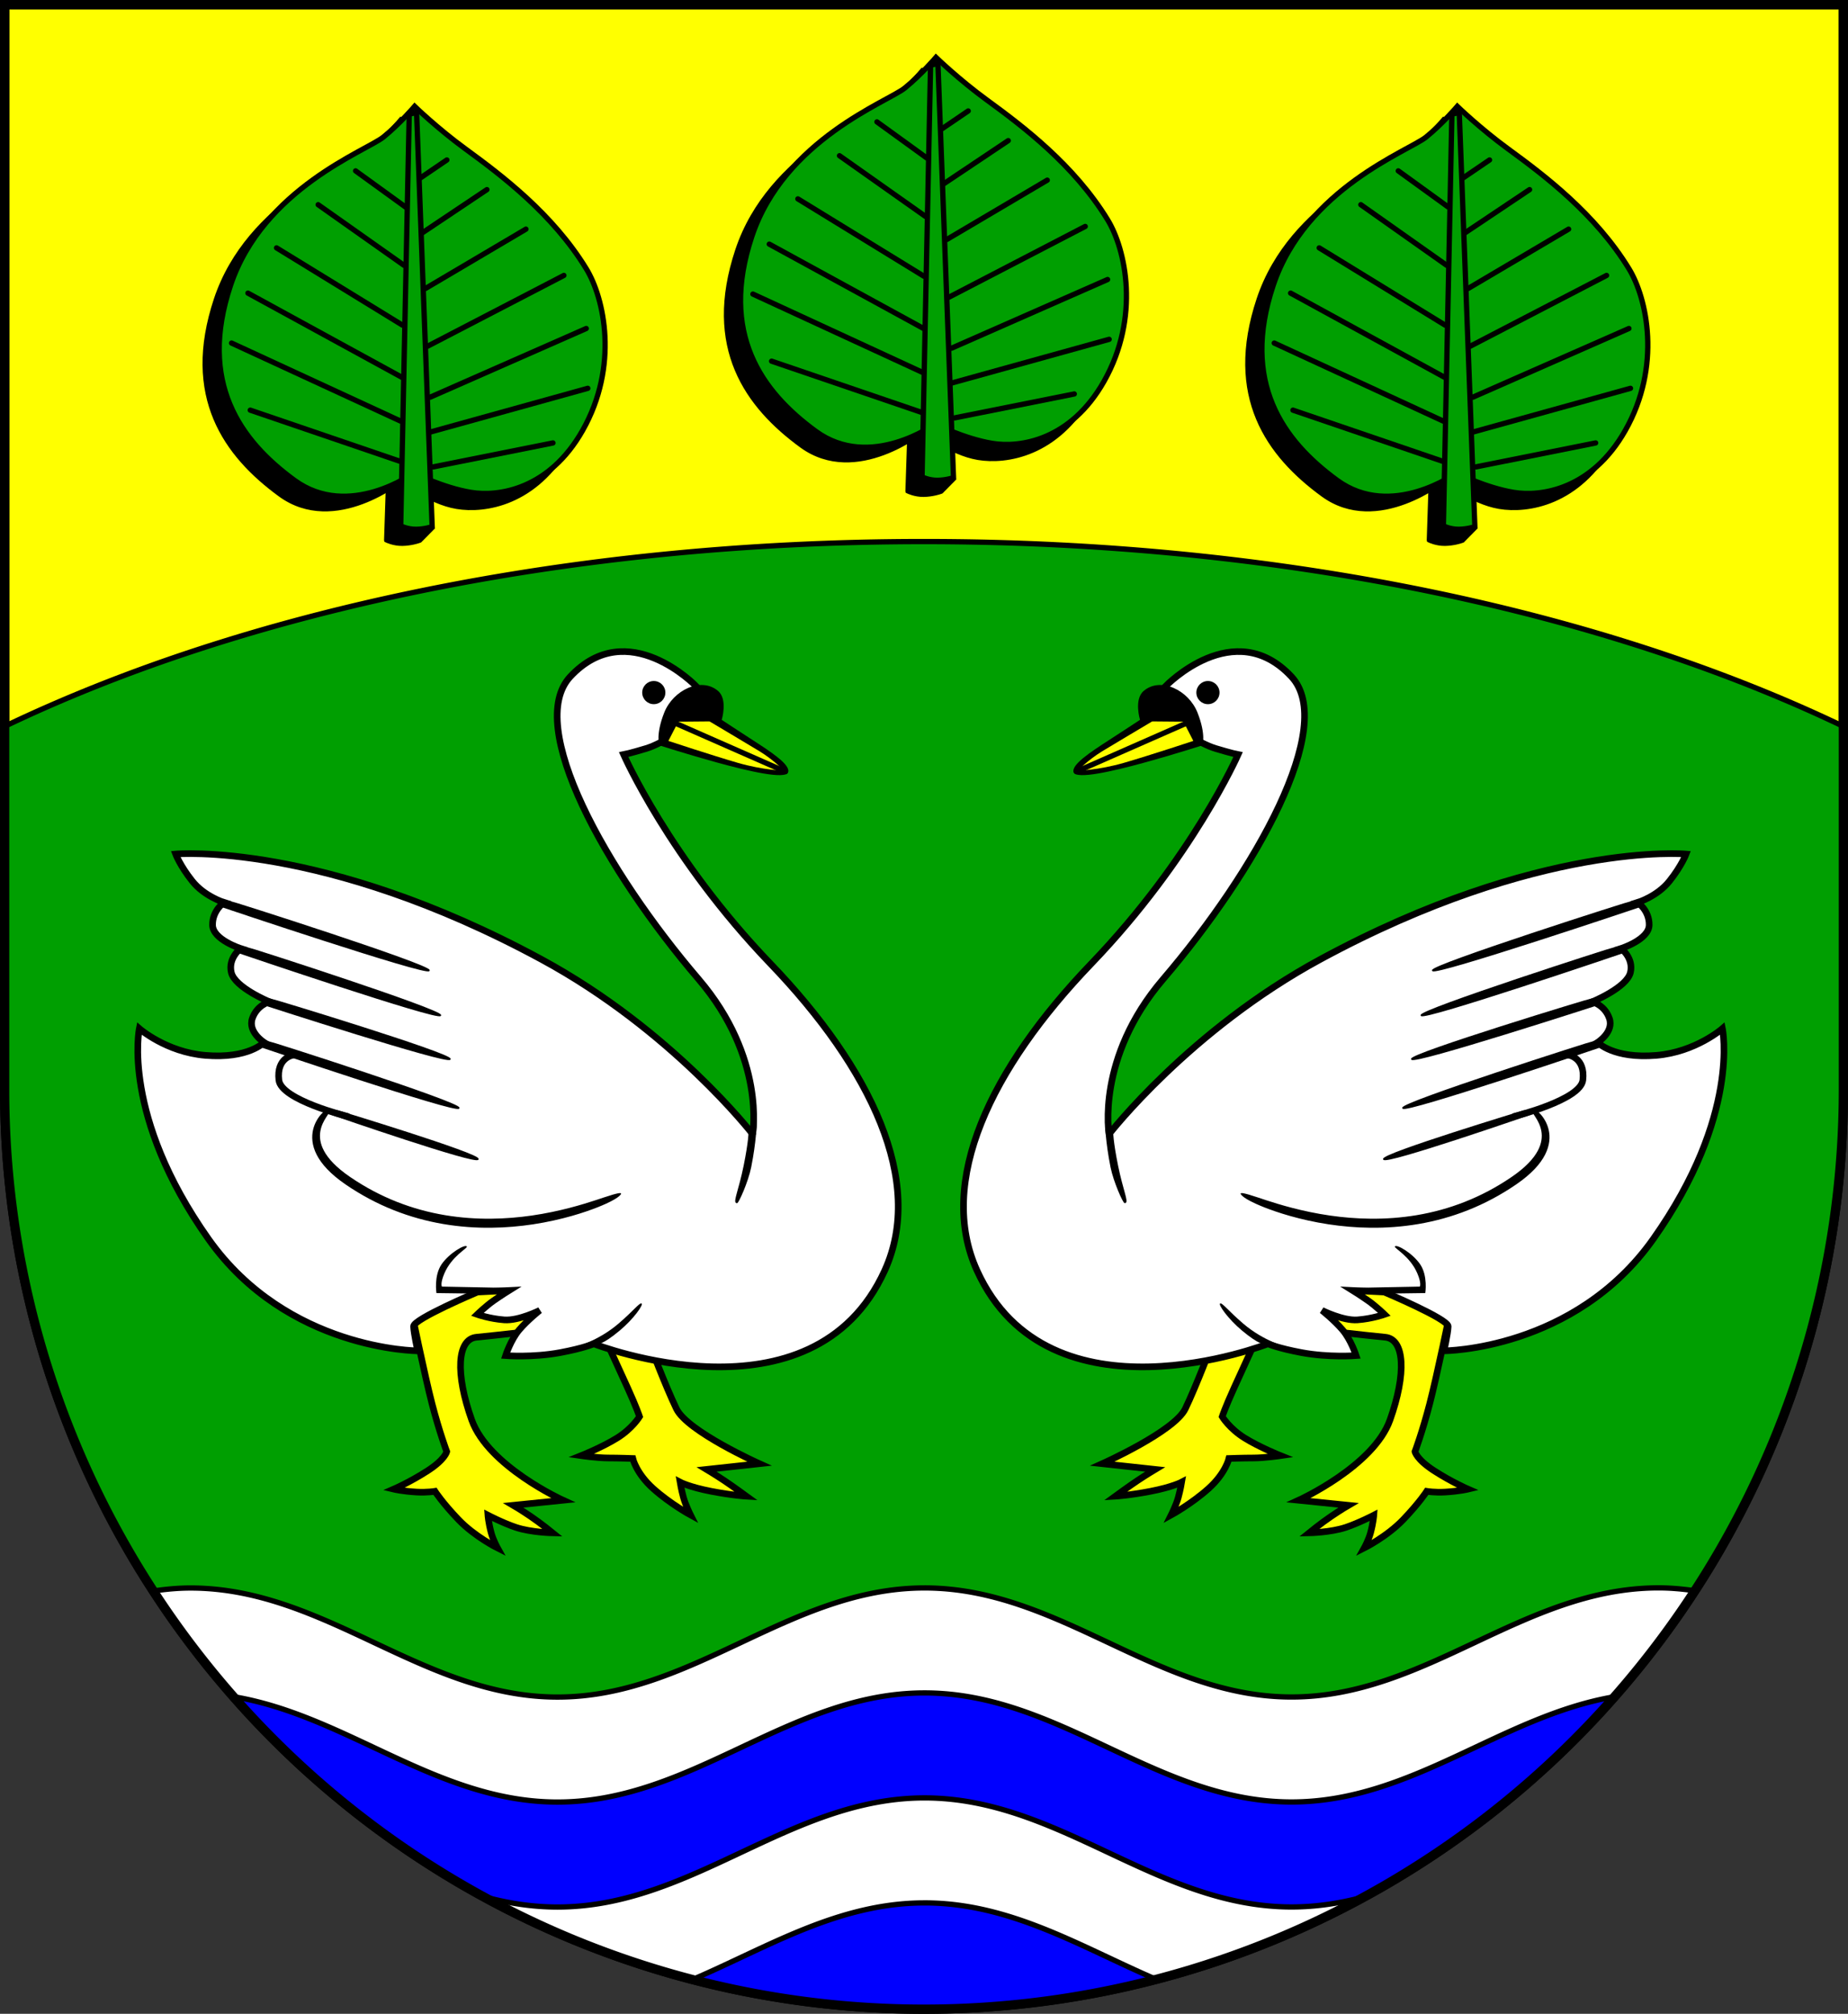 <?xml version="1.0" encoding="UTF-8" standalone="no"?>
<!-- Created with Inkscape (http://www.inkscape.org/) -->

<svg
   width="139.743mm"
   height="152.249mm"
   viewBox="0 0 139.743 152.249"
   version="1.1"
   id="svg7121"
   inkscape:version="1.2.2 (732a01da63, 2022-12-09)"
   sodipodi:docname="Wappen Sarzbüttel2.svg"
   xmlns:inkscape="http://www.inkscape.org/namespaces/inkscape"
   xmlns:sodipodi="http://sodipodi.sourceforge.net/DTD/sodipodi-0.dtd"
   xmlns="http://www.w3.org/2000/svg"
   xmlns:svg="http://www.w3.org/2000/svg">
  <rect x="0" y="0" width="139.743" height="152.249" fill="#333333" stroke="none"/>
  <sodipodi:namedview
     id="namedview7123"
     pagecolor="#ffffff"
     bordercolor="#666666"
     borderopacity="1.0"
     inkscape:showpageshadow="2"
     inkscape:pageopacity="0.0"
     inkscape:pagecheckerboard="0"
     inkscape:deskcolor="#d1d1d1"
     inkscape:document-units="mm"
     showgrid="false"
     inkscape:zoom="0.93022764"
     inkscape:cx="264.4514"
     inkscape:cy="288.63902"
     inkscape:current-layer="layer1" />
  <defs
     id="defs7118">
    <inkscape:path-effect
       effect="powerstroke"
       id="path-effect2025"
       is_visible="true"
       lpeversion="1"
       offset_points="0.143,0.166 | 1.002,0.331 | 1.8,0.25"
       not_jump="false"
       sort_points="true"
       interpolator_type="CentripetalCatmullRom"
       interpolator_beta="0.2"
       start_linecap_type="zerowidth"
       linejoin_type="round"
       miter_limit="4"
       scale_width="1"
       end_linecap_type="zerowidth" />
    <inkscape:path-effect
       effect="powerstroke"
       id="path-effect1224"
       is_visible="true"
       lpeversion="1"
       offset_points="0.143,0.166 | 1.002,0.331 | 1.8,0.25"
       not_jump="false"
       sort_points="true"
       interpolator_type="CentripetalCatmullRom"
       interpolator_beta="0.2"
       start_linecap_type="zerowidth"
       linejoin_type="round"
       miter_limit="4"
       scale_width="1"
       end_linecap_type="zerowidth" />
  </defs>
  <g
     inkscape:label="Ebene 1"
     inkscape:groupmode="layer"
     id="layer1"
     transform="translate(-569.433,-73.634)">
    <g
       id="g6797"
       transform="translate(534.411,3.906)">
      <path
         id="path4658"
         style="fill:#ffff00;fill-opacity:1;stroke:#000000;stroke-width:0.7;stroke-linecap:round;stroke-dasharray:none"
         d="m 35.373,70.078 v 82.028 a 69.522,69.522 0 0 0 69.522,69.521 69.522,69.522 0 0 0 69.521,-69.521 V 70.078 Z" />
      <path
         id="path4784"
         style="fill:#009f01;fill-opacity:1;stroke:#000000;stroke-width:0.4;stroke-linecap:round;stroke-dasharray:none"
         d="m 104.894,110.672 c -26.963,0 -51.449,5.317 -69.521,13.973 v 27.46 a 69.522,69.522 0 0 0 69.522,69.521 69.522,69.522 0 0 0 69.521,-69.521 v -27.46 c -18.072,-8.656 -42.559,-13.973 -69.522,-13.973 z" />
      <path
         id="path845"
         style="fill:#ffffff;fill-opacity:1;stroke:#000000;stroke-width:0.4;stroke-dasharray:none"
         d="m 160.441,189.776 c -10.216,7.8e-4 -17.535,8.249 -27.751,8.25 -10.216,8.9e-4 -17.542,-8.246 -27.757,-8.245 -10.216,7.8e-4 -17.536,8.249 -27.752,8.25 -10.216,7.8e-4 -17.541,-8.246 -27.757,-8.245 -0.957,8e-5 -1.882,0.092 -2.794,0.223 a 69.522,69.522 0 0 0 58.265,31.618 69.522,69.522 0 0 0 58.278,-31.637 c -0.891,-0.126 -1.796,-0.214 -2.731,-0.214 z" />
      <path
         id="path5675"
         style="fill:#0000ff;fill-opacity:1;stroke:#000000;stroke-width:0.4;stroke-dasharray:none"
         d="m 104.932,197.718 c -10.216,7.8e-4 -17.536,8.249 -27.752,8.25 -9.081,6.9e-4 -15.88,-6.512 -24.454,-7.959 a 69.522,69.522 0 0 0 19.005,15.143 c 1.741,0.466 3.545,0.753 5.449,0.753 10.216,-8.3e-4 17.536,-8.249 27.752,-8.25 10.216,-8.3e-4 17.542,8.246 27.757,8.245 1.858,-1.5e-4 3.619,-0.275 5.32,-0.721 a 69.522,69.522 0 0 0 19.047,-15.165 c -8.535,1.475 -15.315,7.948 -24.367,7.949 -10.216,8.9e-4 -17.542,-8.246 -27.757,-8.245 z" />
      <path
         id="path5679"
         style="fill:#0000ff;fill-opacity:1;stroke:#000000;stroke-width:0.4;stroke-dasharray:none"
         d="m 104.932,213.593 c -6.504,5e-4 -11.835,3.339 -17.486,5.769 a 69.522,69.522 0 0 0 17.449,2.264 69.522,69.522 0 0 0 17.499,-2.279 c -5.642,-2.428 -10.969,-5.755 -17.461,-5.755 z" />
      <path
         id="path5798"
         style="fill:none;fill-opacity:1;stroke:#000000;stroke-width:0.7;stroke-linecap:round;stroke-dasharray:none"
         d="m 35.373,70.078 v 82.028 a 69.522,69.522 0 0 0 69.522,69.521 69.522,69.522 0 0 0 69.521,-69.521 V 70.078 Z" />
      <g
         id="g1264"
         transform="translate(-194.209,-2.228)">
        <g
           id="g1182">
          <g
             id="g1162">
            <path
               style="fill:#ffff00;stroke:#000000;stroke-width:0.5;stroke-linecap:round"
               d="m 260.344,171.079 c 0,0 1.001,4.867 1.557,7.008 0.556,2.141 1.112,3.615 1.112,3.615 0,0 -0.111,0.584 -1.446,1.446 -1.335,0.862 -2.561,1.392 -2.561,1.392 0,0 0.661,0.159 1.727,0.221 0.791,0.046 1.39,-0.056 1.39,-0.056 0,0 0.556,0.862 1.78,2.141 1.224,1.279 2.948,2.141 2.948,2.141 0,0 -0.332,-0.595 -0.484,-1.17 -0.2,-0.751 -0.239,-1.305 -0.239,-1.305 0,0 1.124,0.585 2.113,0.918 1.144,0.385 2.781,0.417 2.781,0.417 0,0 -0.89,-0.723 -1.669,-1.251 -0.779,-0.528 -1.307,-0.834 -1.307,-0.834 l 3.76,-0.383 c 0,0 -5.651,-2.565 -6.903,-6.068 -1.251,-3.504 -1.112,-6.118 0.362,-6.257 1.474,-0.139 5.562,-0.612 5.562,-0.612 l 0.417,-4.394 -10.929,0.028 z"
               id="path1065"
               sodipodi:nodetypes="cscscscscscscsccsscccc" />
            <path
               style="fill:#ffff00;stroke:#000000;stroke-width:0.5;stroke-linecap:round"
               d="m 275.016,173.217 c 0,0 0.983,2.143 1.671,3.657 0.688,1.514 0.905,2.183 0.905,2.183 0,0 -0.551,0.905 -1.691,1.612 -1.14,0.708 -2.714,1.337 -2.714,1.337 0,0 1.219,0.177 2.025,0.177 0.806,0 1.868,0.039 1.868,0.039 0,0 0.256,1.121 1.553,2.281 1.298,1.16 2.812,1.986 2.812,1.986 0,0 -0.374,-0.747 -0.531,-1.317 -0.157,-0.57 -0.256,-1.16 -0.256,-1.16 0,0 0.708,0.374 2.34,0.688 1.632,0.315 2.674,0.374 2.674,0.374 0,0 -1.023,-0.747 -1.671,-1.18 -0.649,-0.433 -1.337,-0.846 -1.337,-0.846 l 3.992,-0.433 c 0,0 -5.447,-2.438 -6.273,-4.149 -0.826,-1.711 -2.045,-4.936 -2.045,-4.936 z"
               id="path906"
               sodipodi:nodetypes="cscscscscscscsccscc" />
            <path
               style="fill:#ffffff;stroke:#000000;stroke-width:0.5;stroke-linecap:round;stroke-dasharray:none"
               d="m 286.146,157.703 c 0,0 1.005,-5.765 -4.09,-11.72 -7.001,-8.182 -13.16,-19.17 -9.698,-22.875 4.337,-4.642 9.503,0.717 9.503,0.717 l -2.385,4.095 c 0.019,-0.005 -0.708,0.419 -1.39,0.626 -1.199,0.364 -1.696,0.459 -1.696,0.459 0,0 3.463,7.855 11.093,15.799 7.63,7.944 11.702,16.492 8.652,23.203 -5.465,12.026 -22.004,5.545 -22.004,5.545 0,0 -0.749,0.331 -2.539,0.665 -2.076,0.387 -4.129,0.227 -4.129,0.227 0,0 0.389,-1.196 1.029,-1.947 0.64,-0.751 1.557,-1.474 1.557,-1.474 0,0 -1.582,0.798 -2.683,0.719 -1.101,-0.079 -2.045,-0.413 -2.045,-0.413 0,0 0.649,-0.629 1.239,-1.042 0.59,-0.413 1.16,-0.767 1.16,-0.767 l -2.379,0.118 c 0,0 -4.857,2.045 -4.837,2.596 0.02,0.551 0.315,1.848 0.315,1.848 0,0 -9.863,-0.028 -15.825,-8.454 -6.601,-9.33 -5.228,-15.907 -5.228,-15.907 0,0 2.026,1.773 4.988,2.023 3.275,0.277 4.444,-0.983 4.444,-0.983 0,0 -1.239,-0.787 -0.885,-1.809 0.354,-1.023 1.298,-1.258 1.298,-1.258 0,0 -2.626,-1.076 -2.891,-2.222 -0.252,-1.094 0.708,-1.809 0.708,-1.809 0,0 -2.104,-0.669 -2.124,-1.77 -0.02,-1.101 0.865,-1.711 0.865,-1.711 0,0 -1.475,-0.452 -2.399,-1.612 -0.924,-1.16 -1.258,-2.045 -1.258,-2.045 0,0 11.101,-1.006 27.667,7.964 9.876,5.347 15.967,13.214 15.967,13.214 z"
               id="path1027"
               sodipodi:nodetypes="cssccscsscscscscsccscscscscscscscsc" />
            <path
               style="fill:#000000;stroke:none;stroke-width:0.1;stroke-linecap:round;stroke-dasharray:none"
               d="m 279.086,128.305 c 0,0 2.139,0.687 4.315,1.286 2.529,0.696 5.197,1.302 5.419,0.759 0.227,-0.557 -1.28,-1.542 -2.652,-2.429 -1.246,-0.805 -2.362,-1.543 -2.362,-1.543 0,0 0.475,-1.541 -0.275,-2.183 -1.282,-1.096 -3.402,-0.059 -4.07,1.632 -0.669,1.691 -0.374,2.478 -0.374,2.478 z"
               id="path1148"
               sodipodi:nodetypes="cssscssc" />
            <path
               style="fill:#ffff00;fill-opacity:1;stroke:none;stroke-width:0.1;stroke-linecap:round;stroke-dasharray:none"
               d="m 282.822,126.496 -2.301,0.02 -0.747,1.455 c 0,0 3.264,1.081 5.231,1.652 1.966,0.57 3.515,0.597 3.515,0.597 0,0 -0.77,-0.798 -1.846,-1.461 -0.497,-0.306 -3.783,-2.259 -3.783,-2.259 z"
               id="path1814"
               sodipodi:nodetypes="cccscscc" />
            <path
               style="fill:none;fill-opacity:1;stroke:#000000;stroke-width:0.4;stroke-linecap:round;stroke-dasharray:none"
               d="m 279.971,126.487 8.652,3.805"
               id="path1870"
               sodipodi:nodetypes="cc" />
            <circle
               style="fill:#000000;fill-opacity:1;stroke:none;stroke-width:0.4;stroke-linecap:round;stroke-dasharray:none"
               id="path1934"
               cx="278.67"
               cy="124.318"
               r="0.876" />
            <path
               style="fill:#000000;fill-opacity:1;stroke:#000000;stroke-width:0.1;stroke-linecap:round;stroke-dasharray:none"
               d="m 285.89,157.506 c 0,0 0,0.728 -0.374,2.576 -0.374,1.848 -0.81,2.75 -0.57,2.792 0.097,0.017 0.816,-1.565 1.041,-2.687 0.384,-1.914 0.414,-3.281 0.414,-3.281 z"
               id="path1936"
               sodipodi:nodetypes="cssscc" />
            <path
               style="fill:#000000;fill-opacity:1;stroke:#000000;stroke-width:0.1;stroke-linecap:round;stroke-dasharray:none"
               d="m 246.516,140.09 c 0.139,0 15.303,4.849 15.164,5.238 -0.139,0.389 -15.659,-4.832 -15.659,-4.832 z"
               id="path1992"
               sodipodi:nodetypes="cscc" />
            <path
               style="fill:#000000;fill-opacity:1;stroke:#000000;stroke-width:0.1;stroke-linecap:round;stroke-dasharray:none"
               d="m 247.864,143.594 c 0.139,0 14.816,4.737 14.677,5.127 -0.139,0.389 -15.173,-4.721 -15.173,-4.721 z"
               id="path1996"
               sodipodi:nodetypes="cscc" />
            <path
               style="fill:#000000;fill-opacity:1;stroke:#000000;stroke-width:0.1;stroke-linecap:round;stroke-dasharray:none"
               d="m 249.562,147.462 c 0.139,0 13.841,4.179 13.702,4.568 -0.139,0.389 -14.06,-4.123 -14.06,-4.123 z"
               id="path1998"
               sodipodi:nodetypes="cscc" />
            <path
               style="fill:#000000;fill-opacity:1;stroke:#000000;stroke-width:0.1;stroke-linecap:round;stroke-dasharray:none"
               d="m 249.428,150.69 c 0.139,0 14.643,4.649 14.504,5.038 -0.139,0.389 -14.95,-4.638 -14.95,-4.638 z"
               id="path2000"
               sodipodi:nodetypes="cscc" />
            <path
               style="fill:#000000;fill-opacity:1;stroke:#000000;stroke-width:0.1;stroke-linecap:round;stroke-dasharray:none"
               d="m 254.747,155.937 c 0,0 10.77,3.267 10.631,3.656 -0.139,0.389 -10.946,-3.352 -10.946,-3.352 z"
               id="path2002"
               sodipodi:nodetypes="cscc" />
            <path
               style="fill:none;fill-opacity:1;stroke:#000000;stroke-width:0.5;stroke-linecap:round;stroke-dasharray:none"
               d="m 251.4,151.725 c 0,0 -1.276,0.178 -1.081,1.888 0.171,1.506 5.172,2.739 5.172,2.739"
               id="path2021"
               sodipodi:nodetypes="csc" />
            <path
               style="fill:#000000;fill-opacity:1;fill-rule:nonzero;stroke:none;stroke-width:0.5;stroke-linecap:round;stroke-dasharray:none"
               d="m 254.114,155.884 c -0.015,-0.019 -0.094,-0.086 -0.268,0.02 -0.07,0.043 -0.174,0.124 -0.297,0.256 -0.11,0.117 -0.245,0.286 -0.368,0.503 -0.109,0.191 -0.212,0.428 -0.276,0.704 -0.06,0.261 -0.085,0.557 -0.046,0.881 0.039,0.32 0.14,0.658 0.319,1.009 0.184,0.359 0.444,0.721 0.789,1.084 0.369,0.389 0.824,0.768 1.356,1.135 0.015,0.011 0.031,0.021 0.046,0.032 2.353,1.611 4.857,2.559 7.398,2.99 2.494,0.423 4.83,0.314 6.763,0.022 2.228,-0.337 3.966,-0.925 4.889,-1.29 0.253,-0.1 0.468,-0.193 0.647,-0.274 1.095,-0.501 1.142,-0.746 1.131,-0.768 v 0 c -0.03,-0.058 -0.202,-0.069 -1.315,0.303 -0.175,0.059 -0.406,0.136 -0.652,0.216 -0.903,0.294 -2.649,0.84 -4.798,1.149 -1.883,0.271 -4.144,0.373 -6.552,-0.031 -2.45,-0.411 -4.865,-1.316 -7.139,-2.863 -0.015,-0.01 -0.03,-0.02 -0.044,-0.03 -0.505,-0.345 -0.926,-0.692 -1.263,-1.038 -0.313,-0.322 -0.541,-0.632 -0.701,-0.927 -0.155,-0.287 -0.241,-0.554 -0.281,-0.8 -0.04,-0.25 -0.033,-0.479 0.003,-0.686 0.037,-0.22 0.105,-0.416 0.18,-0.584 0.084,-0.189 0.181,-0.348 0.256,-0.465 0.086,-0.134 0.151,-0.225 0.189,-0.291 0.09,-0.156 0.054,-0.23 0.034,-0.255 z"
               id="path2023"
               sodipodi:nodetypes="csc"
               inkscape:path-effect="#path-effect2025"
               inkscape:original-d="m 254.11354,155.8837 c 0,0 -2.95523,2.32967 1.39612,5.31902 9.67452,6.64632 20.68618,0.98319 20.68618,0.98319" />
            <path
               style="fill:#000000;fill-opacity:1;stroke:none;stroke-width:0.5;stroke-linecap:round;stroke-dasharray:none"
               d="m 265.184,169.756 -2.95,-0.039 c 0,0 -0.208,-1.309 0.393,-2.183 0.584,-0.849 1.795,-1.546 1.907,-1.337 0.069,0.128 -1.141,0.718 -1.701,2.035 -0.329,0.773 -0.187,0.993 -0.187,0.993 l 4.955,0.098 -1.376,0.354 z"
               id="path2047"
               sodipodi:nodetypes="ccssscccc" />
            <path
               style="fill:#000000;fill-opacity:1;stroke:none;stroke-width:0.5;stroke-linecap:round;stroke-dasharray:none"
               d="m 272.686,173.807 c 0,0 1.74,-0.433 3.313,-1.78 1.14,-0.976 1.593,-1.603 1.75,-1.524 0.157,0.079 -0.587,1.155 -1.652,2.045 -1.317,1.101 -1.691,1.032 -1.691,1.032 l -0.895,0.167 z"
               id="path2103"
               sodipodi:nodetypes="csssccc" />
          </g>
        </g>
        <g
           id="g1220"
           transform="matrix(-1,0,0,1,599.243,0)">
          <g
             id="g1218">
            <path
               style="fill:#ffff00;stroke:#000000;stroke-width:0.5;stroke-linecap:round"
               d="m 260.344,171.079 c 0,0 1.001,4.867 1.557,7.008 0.556,2.141 1.112,3.615 1.112,3.615 0,0 -0.111,0.584 -1.446,1.446 -1.335,0.862 -2.561,1.392 -2.561,1.392 0,0 0.661,0.159 1.727,0.221 0.791,0.046 1.39,-0.056 1.39,-0.056 0,0 0.556,0.862 1.78,2.141 1.224,1.279 2.948,2.141 2.948,2.141 0,0 -0.332,-0.595 -0.484,-1.17 -0.2,-0.751 -0.239,-1.305 -0.239,-1.305 0,0 1.124,0.585 2.113,0.918 1.144,0.385 2.781,0.417 2.781,0.417 0,0 -0.89,-0.723 -1.669,-1.251 -0.779,-0.528 -1.307,-0.834 -1.307,-0.834 l 3.76,-0.383 c 0,0 -5.651,-2.565 -6.903,-6.068 -1.251,-3.504 -1.112,-6.118 0.362,-6.257 1.474,-0.139 5.562,-0.612 5.562,-0.612 l 0.417,-4.394 -10.929,0.028 z"
               id="path1184"
               sodipodi:nodetypes="cscscscscscscsccsscccc" />
            <path
               style="fill:#ffff00;stroke:#000000;stroke-width:0.5;stroke-linecap:round"
               d="m 275.016,173.217 c 0,0 0.983,2.143 1.671,3.657 0.688,1.514 0.905,2.183 0.905,2.183 0,0 -0.551,0.905 -1.691,1.612 -1.14,0.708 -2.714,1.337 -2.714,1.337 0,0 1.219,0.177 2.025,0.177 0.806,0 1.868,0.039 1.868,0.039 0,0 0.256,1.121 1.553,2.281 1.298,1.16 2.812,1.986 2.812,1.986 0,0 -0.374,-0.747 -0.531,-1.317 -0.157,-0.57 -0.256,-1.16 -0.256,-1.16 0,0 0.708,0.374 2.34,0.688 1.632,0.315 2.674,0.374 2.674,0.374 0,0 -1.023,-0.747 -1.671,-1.18 -0.649,-0.433 -1.337,-0.846 -1.337,-0.846 l 3.992,-0.433 c 0,0 -5.447,-2.438 -6.273,-4.149 -0.826,-1.711 -2.045,-4.936 -2.045,-4.936 z"
               id="path1186"
               sodipodi:nodetypes="cscscscscscscsccscc" />
            <path
               style="fill:#ffffff;stroke:#000000;stroke-width:0.5;stroke-linecap:round;stroke-dasharray:none"
               d="m 286.146,157.703 c 0,0 1.005,-5.765 -4.09,-11.72 -7.001,-8.182 -13.16,-19.17 -9.698,-22.875 4.337,-4.642 9.503,0.717 9.503,0.717 l -2.385,4.095 c 0.019,-0.005 -0.708,0.419 -1.39,0.626 -1.199,0.364 -1.696,0.459 -1.696,0.459 0,0 3.463,7.855 11.093,15.799 7.63,7.944 11.702,16.492 8.652,23.203 -5.465,12.026 -22.004,5.545 -22.004,5.545 0,0 -0.749,0.331 -2.539,0.665 -2.076,0.387 -4.129,0.227 -4.129,0.227 0,0 0.389,-1.196 1.029,-1.947 0.64,-0.751 1.557,-1.474 1.557,-1.474 0,0 -1.582,0.798 -2.683,0.719 -1.101,-0.079 -2.045,-0.413 -2.045,-0.413 0,0 0.649,-0.629 1.239,-1.042 0.59,-0.413 1.16,-0.767 1.16,-0.767 l -2.379,0.118 c 0,0 -4.857,2.045 -4.837,2.596 0.02,0.551 0.315,1.848 0.315,1.848 0,0 -9.863,-0.028 -15.825,-8.454 -6.601,-9.33 -5.228,-15.907 -5.228,-15.907 0,0 2.026,1.773 4.988,2.023 3.275,0.277 4.444,-0.983 4.444,-0.983 0,0 -1.239,-0.787 -0.885,-1.809 0.354,-1.023 1.298,-1.258 1.298,-1.258 0,0 -2.626,-1.076 -2.891,-2.222 -0.252,-1.094 0.708,-1.809 0.708,-1.809 0,0 -2.104,-0.669 -2.124,-1.77 -0.02,-1.101 0.865,-1.711 0.865,-1.711 0,0 -1.475,-0.452 -2.399,-1.612 -0.924,-1.16 -1.258,-2.045 -1.258,-2.045 0,0 11.101,-1.006 27.667,7.964 9.876,5.347 15.967,13.214 15.967,13.214 z"
               id="path1188"
               sodipodi:nodetypes="cssccscsscscscscsccscscscscscscscsc" />
            <path
               style="fill:#000000;stroke:none;stroke-width:0.1;stroke-linecap:round;stroke-dasharray:none"
               d="m 279.086,128.305 c 0,0 2.139,0.687 4.315,1.286 2.529,0.696 5.197,1.302 5.419,0.759 0.227,-0.557 -1.28,-1.542 -2.652,-2.429 -1.246,-0.805 -2.362,-1.543 -2.362,-1.543 0,0 0.475,-1.541 -0.275,-2.183 -1.282,-1.096 -3.402,-0.059 -4.07,1.632 -0.669,1.691 -0.374,2.478 -0.374,2.478 z"
               id="path1190"
               sodipodi:nodetypes="cssscssc" />
            <path
               style="fill:#ffff00;fill-opacity:1;stroke:none;stroke-width:0.1;stroke-linecap:round;stroke-dasharray:none"
               d="m 282.822,126.496 -2.301,0.02 -0.747,1.455 c 0,0 3.264,1.081 5.231,1.652 1.966,0.57 3.515,0.597 3.515,0.597 0,0 -0.77,-0.798 -1.846,-1.461 -0.497,-0.306 -3.783,-2.259 -3.783,-2.259 z"
               id="path1192"
               sodipodi:nodetypes="cccscscc" />
            <path
               style="fill:none;fill-opacity:1;stroke:#000000;stroke-width:0.4;stroke-linecap:round;stroke-dasharray:none"
               d="m 279.971,126.487 8.652,3.805"
               id="path1194"
               sodipodi:nodetypes="cc" />
            <circle
               style="fill:#000000;fill-opacity:1;stroke:none;stroke-width:0.4;stroke-linecap:round;stroke-dasharray:none"
               id="circle1196"
               cx="278.67"
               cy="124.318"
               r="0.876" />
            <path
               style="fill:#000000;fill-opacity:1;stroke:#000000;stroke-width:0.1;stroke-linecap:round;stroke-dasharray:none"
               d="m 285.89,157.506 c 0,0 0,0.728 -0.374,2.576 -0.374,1.848 -0.81,2.75 -0.57,2.792 0.097,0.017 0.816,-1.565 1.041,-2.687 0.384,-1.914 0.414,-3.281 0.414,-3.281 z"
               id="path1198"
               sodipodi:nodetypes="cssscc" />
            <path
               style="fill:#000000;fill-opacity:1;stroke:#000000;stroke-width:0.1;stroke-linecap:round;stroke-dasharray:none"
               d="m 246.516,140.09 c 0.139,0 15.303,4.849 15.164,5.238 -0.139,0.389 -15.659,-4.832 -15.659,-4.832 z"
               id="path1200"
               sodipodi:nodetypes="cscc" />
            <path
               style="fill:#000000;fill-opacity:1;stroke:#000000;stroke-width:0.1;stroke-linecap:round;stroke-dasharray:none"
               d="m 247.864,143.594 c 0.139,0 14.816,4.737 14.677,5.127 -0.139,0.389 -15.173,-4.721 -15.173,-4.721 z"
               id="path1202"
               sodipodi:nodetypes="cscc" />
            <path
               style="fill:#000000;fill-opacity:1;stroke:#000000;stroke-width:0.1;stroke-linecap:round;stroke-dasharray:none"
               d="m 249.562,147.462 c 0.139,0 13.841,4.179 13.702,4.568 -0.139,0.389 -14.06,-4.123 -14.06,-4.123 z"
               id="path1204"
               sodipodi:nodetypes="cscc" />
            <path
               style="fill:#000000;fill-opacity:1;stroke:#000000;stroke-width:0.1;stroke-linecap:round;stroke-dasharray:none"
               d="m 249.428,150.69 c 0.139,0 14.643,4.649 14.504,5.038 -0.139,0.389 -14.95,-4.638 -14.95,-4.638 z"
               id="path1206"
               sodipodi:nodetypes="cscc" />
            <path
               style="fill:#000000;fill-opacity:1;stroke:#000000;stroke-width:0.1;stroke-linecap:round;stroke-dasharray:none"
               d="m 254.747,155.937 c 0,0 10.77,3.267 10.631,3.656 -0.139,0.389 -10.946,-3.352 -10.946,-3.352 z"
               id="path1208"
               sodipodi:nodetypes="cscc" />
            <path
               style="fill:none;fill-opacity:1;stroke:#000000;stroke-width:0.5;stroke-linecap:round;stroke-dasharray:none"
               d="m 251.4,151.725 c 0,0 -1.276,0.178 -1.081,1.888 0.171,1.506 5.172,2.739 5.172,2.739"
               id="path1210"
               sodipodi:nodetypes="csc" />
            <path
               style="fill:#000000;fill-opacity:1;fill-rule:nonzero;stroke:none;stroke-width:0.5;stroke-linecap:round;stroke-dasharray:none"
               d="m 254.114,155.884 c -0.015,-0.019 -0.094,-0.086 -0.268,0.02 -0.07,0.043 -0.174,0.124 -0.297,0.256 -0.11,0.117 -0.245,0.286 -0.368,0.503 -0.109,0.191 -0.212,0.428 -0.276,0.704 -0.06,0.261 -0.085,0.557 -0.046,0.881 0.039,0.32 0.14,0.658 0.319,1.009 0.184,0.359 0.444,0.721 0.789,1.084 0.369,0.389 0.824,0.768 1.356,1.135 0.015,0.011 0.031,0.021 0.046,0.032 2.353,1.611 4.857,2.559 7.398,2.99 2.494,0.423 4.83,0.314 6.763,0.022 2.228,-0.337 3.966,-0.925 4.889,-1.29 0.253,-0.1 0.468,-0.193 0.647,-0.274 1.095,-0.501 1.142,-0.746 1.131,-0.768 v 0 c -0.03,-0.058 -0.202,-0.069 -1.315,0.303 -0.175,0.059 -0.406,0.136 -0.652,0.216 -0.903,0.294 -2.649,0.84 -4.798,1.149 -1.883,0.271 -4.144,0.373 -6.552,-0.031 -2.45,-0.411 -4.865,-1.316 -7.139,-2.863 -0.015,-0.01 -0.03,-0.02 -0.044,-0.03 -0.505,-0.345 -0.926,-0.692 -1.263,-1.038 -0.313,-0.322 -0.541,-0.632 -0.701,-0.927 -0.155,-0.287 -0.241,-0.554 -0.281,-0.8 -0.04,-0.25 -0.033,-0.479 0.003,-0.686 0.037,-0.22 0.105,-0.416 0.18,-0.584 0.084,-0.189 0.181,-0.348 0.256,-0.465 0.086,-0.134 0.151,-0.225 0.189,-0.291 0.09,-0.156 0.054,-0.23 0.034,-0.255 z"
               id="path1212"
               sodipodi:nodetypes="csc"
               inkscape:path-effect="#path-effect1224"
               inkscape:original-d="m 254.11354,155.8837 c 0,0 -2.95523,2.32967 1.39612,5.31902 9.67452,6.64632 20.68618,0.98319 20.68618,0.98319" />
            <path
               style="fill:#000000;fill-opacity:1;stroke:none;stroke-width:0.5;stroke-linecap:round;stroke-dasharray:none"
               d="m 265.184,169.756 -2.95,-0.039 c 0,0 -0.208,-1.309 0.393,-2.183 0.584,-0.849 1.795,-1.546 1.907,-1.337 0.069,0.128 -1.141,0.718 -1.701,2.035 -0.329,0.773 -0.187,0.993 -0.187,0.993 l 4.955,0.098 -1.376,0.354 z"
               id="path1214"
               sodipodi:nodetypes="ccssscccc" />
            <path
               style="fill:#000000;fill-opacity:1;stroke:none;stroke-width:0.5;stroke-linecap:round;stroke-dasharray:none"
               d="m 272.686,173.807 c 0,0 1.74,-0.433 3.313,-1.78 1.14,-0.976 1.593,-1.603 1.75,-1.524 0.157,0.079 -0.587,1.155 -1.652,2.045 -1.317,1.101 -1.691,1.032 -1.691,1.032 l -0.895,0.167 z"
               id="path1216"
               sodipodi:nodetypes="csssccc" />
          </g>
        </g>
      </g>
      <g
         id="g4604"
         transform="translate(-186.146,-26.604)">
        <g
           id="g4364">
          <g
             id="g4219"
             style="fill:#ff0000"
             transform="translate(-1.058,1.058)">
            <path
               style="fill:#000000;fill-opacity:1;stroke:#000000;stroke-width:0.4;stroke-linecap:round;stroke-dasharray:none"
               d="m 252.624,131.501 c 0,0 -5.071,4.149 -9.187,1.146 -4.116,-3.003 -7.286,-7.397 -4.839,-14.739 2.447,-7.341 10.305,-10.191 11.563,-11.214 1.258,-1.023 2.36,-2.32 2.36,-2.32 0,0 1.739,1.682 3.854,3.225 2.703,1.972 6.591,4.901 9.131,9.059 1.356,2.22 2.482,7.339 -0.282,12.217 -2.519,4.447 -6.332,5.034 -8.455,4.68 -2.124,-0.354 -4.144,-2.055 -4.144,-2.055 z"
               id="path4189"
               sodipodi:nodetypes="cssscssssc" />
            <path
               style="fill:#000000;fill-opacity:1;stroke:#000000;stroke-width:0.4;stroke-linecap:round;stroke-dasharray:none"
               d="m 251.468,136.095 0.12,-3.654 0.928,-0.471 -0.404,-27.007 0.556,-0.125 1.179,31.313 c 0,0 -0.551,0.187 -1.199,0.197 -0.649,0.01 -1.18,-0.252 -1.18,-0.252 z"
               id="path4191"
               sodipodi:nodetypes="cccccccc" />
            <path
               style="fill:#000000;stroke:#000000;stroke-width:0.4;stroke-linecap:round;stroke-dasharray:none"
               d="m 248.057,109.251 3.775,2.733"
               id="path4193" />
            <path
               style="fill:#000000;stroke:#000000;stroke-width:0.4;stroke-linecap:round;stroke-dasharray:none"
               d="m 245.226,111.808 6.489,4.582"
               id="path4195"
               sodipodi:nodetypes="cc" />
            <path
               style="fill:#000000;stroke:#000000;stroke-width:0.4;stroke-linecap:round;stroke-dasharray:none"
               d="m 242.079,115.072 9.517,5.84"
               id="path4197"
               sodipodi:nodetypes="cc" />
            <path
               style="fill:#000000;stroke:#000000;stroke-width:0.4;stroke-linecap:round;stroke-dasharray:none"
               d="m 239.916,118.493 11.673,6.382"
               id="path4199"
               sodipodi:nodetypes="cc" />
            <path
               style="fill:#000000;stroke:#000000;stroke-width:0.4;stroke-linecap:round;stroke-dasharray:none"
               d="m 238.678,122.269 12.781,5.899"
               id="path4201" />
            <path
               style="fill:#000000;stroke:#000000;stroke-width:0.4;stroke-linecap:round;stroke-dasharray:none"
               d="m 240.093,127.342 11.405,3.893"
               id="path4203" />
            <path
               style="fill:#000000;stroke:#000000;stroke-width:0.4;stroke-linecap:round;stroke-dasharray:none"
               d="m 254.959,108.425 -1.966,1.337"
               id="path4205" />
            <path
               style="fill:#000000;stroke:#000000;stroke-width:0.4;stroke-linecap:round;stroke-dasharray:none"
               d="m 257.987,110.667 -4.877,3.264"
               id="path4207" />
            <path
               style="fill:#000000;stroke:#000000;stroke-width:0.4;stroke-linecap:round;stroke-dasharray:none"
               d="m 260.937,113.656 -7.59,4.483"
               id="path4209" />
            <path
               style="fill:#000000;stroke:#000000;stroke-width:0.4;stroke-linecap:round;stroke-dasharray:none"
               d="m 263.808,117.156 -10.304,5.349"
               id="path4211" />
            <path
               style="fill:#000000;stroke:#000000;stroke-width:0.4;stroke-linecap:round;stroke-dasharray:none"
               d="m 265.499,121.168 -11.798,5.191"
               id="path4213" />
            <path
               style="fill:#000000;stroke:#000000;stroke-width:0.4;stroke-linecap:round;stroke-dasharray:none"
               d="m 265.617,125.69 -11.898,3.303"
               id="path4215"
               sodipodi:nodetypes="cc" />
            <path
               style="fill:#000000;stroke:#000000;stroke-width:0.4;stroke-linecap:round;stroke-dasharray:none"
               d="m 262.982,129.82 -9.045,1.809"
               id="path4217" />
          </g>
          <g
             id="g4187">
            <path
               style="fill:#009f01;fill-opacity:1;stroke:#000000;stroke-width:0.4;stroke-linecap:round;stroke-dasharray:none"
               d="m 252.447,132.091 c 0,0 -4.894,3.56 -9.01,0.556 -4.116,-3.003 -7.286,-7.397 -4.839,-14.739 2.447,-7.341 10.305,-10.191 11.563,-11.214 1.258,-1.023 2.36,-2.32 2.36,-2.32 0,0 1.739,1.682 3.854,3.225 2.703,1.972 6.591,4.901 9.131,9.059 1.356,2.22 2.482,7.339 -0.282,12.217 -2.519,4.447 -6.332,5.034 -8.455,4.68 -2.124,-0.354 -4.321,-1.465 -4.321,-1.465 z"
               id="path1320"
               sodipodi:nodetypes="cssscssssc" />
            <path
               style="fill:#009f01;fill-opacity:1;stroke:#000000;stroke-width:0.4;stroke-linecap:round;stroke-dasharray:none"
               d="m 251.468,136.095 0.645,-31.132 0.556,-0.125 1.179,31.313 c 0,0 -0.551,0.187 -1.199,0.197 -0.649,0.01 -1.18,-0.252 -1.18,-0.252 z"
               id="path1322"
               sodipodi:nodetypes="cccccc" />
            <path
               style="fill:none;stroke:#000000;stroke-width:0.4;stroke-linecap:round;stroke-dasharray:none"
               d="m 248.057,109.251 3.775,2.733"
               id="path1324" />
            <path
               style="fill:none;stroke:#000000;stroke-width:0.4;stroke-linecap:round;stroke-dasharray:none"
               d="m 245.226,111.808 6.489,4.582"
               id="path1326"
               sodipodi:nodetypes="cc" />
            <path
               style="fill:none;stroke:#000000;stroke-width:0.4;stroke-linecap:round;stroke-dasharray:none"
               d="m 242.079,115.072 9.517,5.84"
               id="path1328"
               sodipodi:nodetypes="cc" />
            <path
               style="fill:none;stroke:#000000;stroke-width:0.4;stroke-linecap:round;stroke-dasharray:none"
               d="m 239.916,118.493 11.673,6.382"
               id="path1330"
               sodipodi:nodetypes="cc" />
            <path
               style="fill:none;stroke:#000000;stroke-width:0.4;stroke-linecap:round;stroke-dasharray:none"
               d="m 238.678,122.269 12.781,5.899"
               id="path1332" />
            <path
               style="fill:none;stroke:#000000;stroke-width:0.4;stroke-linecap:round;stroke-dasharray:none"
               d="m 240.093,127.342 11.405,3.893"
               id="path1334" />
            <path
               style="fill:none;stroke:#000000;stroke-width:0.4;stroke-linecap:round;stroke-dasharray:none"
               d="m 254.959,108.425 -1.966,1.337"
               id="path1336" />
            <path
               style="fill:none;stroke:#000000;stroke-width:0.4;stroke-linecap:round;stroke-dasharray:none"
               d="m 257.987,110.667 -4.877,3.264"
               id="path1338" />
            <path
               style="fill:none;stroke:#000000;stroke-width:0.4;stroke-linecap:round;stroke-dasharray:none"
               d="m 260.937,113.656 -7.59,4.483"
               id="path1340" />
            <path
               style="fill:none;stroke:#000000;stroke-width:0.4;stroke-linecap:round;stroke-dasharray:none"
               d="m 263.808,117.156 -10.304,5.349"
               id="path1342" />
            <path
               style="fill:none;stroke:#000000;stroke-width:0.4;stroke-linecap:round;stroke-dasharray:none"
               d="m 265.499,121.168 -11.798,5.191"
               id="path1344" />
            <path
               style="fill:none;stroke:#000000;stroke-width:0.4;stroke-linecap:round;stroke-dasharray:none"
               d="m 265.617,125.69 -11.898,3.303"
               id="path1346"
               sodipodi:nodetypes="cc" />
            <path
               style="fill:none;stroke:#000000;stroke-width:0.4;stroke-linecap:round;stroke-dasharray:none"
               d="m 262.982,129.82 -9.045,1.809"
               id="path1348" />
          </g>
          <path
             style="fill:#000000;fill-opacity:1;stroke:none;stroke-width:0.4;stroke-linecap:round;stroke-dasharray:none"
             d="m 252.998,137.356 1.057,-1.072 -1.544,0.093 z"
             id="path4275" />
        </g>
        <g
           id="g4432"
           transform="translate(78.846)">
          <g
             id="g4396"
             style="fill:#ff0000"
             transform="translate(-1.058,1.058)">
            <path
               style="fill:#000000;fill-opacity:1;stroke:#000000;stroke-width:0.4;stroke-linecap:round;stroke-dasharray:none"
               d="m 252.624,131.501 c 0,0 -5.071,4.149 -9.187,1.146 -4.116,-3.003 -7.286,-7.397 -4.839,-14.739 2.447,-7.341 10.305,-10.191 11.563,-11.214 1.258,-1.023 2.36,-2.32 2.36,-2.32 0,0 1.739,1.682 3.854,3.225 2.703,1.972 6.591,4.901 9.131,9.059 1.356,2.22 2.482,7.339 -0.282,12.217 -2.519,4.447 -6.332,5.034 -8.455,4.68 -2.124,-0.354 -4.144,-2.055 -4.144,-2.055 z"
               id="path4366"
               sodipodi:nodetypes="cssscssssc" />
            <path
               style="fill:#000000;fill-opacity:1;stroke:#000000;stroke-width:0.4;stroke-linecap:round;stroke-dasharray:none"
               d="m 251.468,136.095 0.12,-3.654 0.928,-0.471 -0.404,-27.007 0.556,-0.125 1.179,31.313 c 0,0 -0.551,0.187 -1.199,0.197 -0.649,0.01 -1.18,-0.252 -1.18,-0.252 z"
               id="path4368"
               sodipodi:nodetypes="cccccccc" />
            <path
               style="fill:#000000;stroke:#000000;stroke-width:0.4;stroke-linecap:round;stroke-dasharray:none"
               d="m 248.057,109.251 3.775,2.733"
               id="path4370" />
            <path
               style="fill:#000000;stroke:#000000;stroke-width:0.4;stroke-linecap:round;stroke-dasharray:none"
               d="m 245.226,111.808 6.489,4.582"
               id="path4372"
               sodipodi:nodetypes="cc" />
            <path
               style="fill:#000000;stroke:#000000;stroke-width:0.4;stroke-linecap:round;stroke-dasharray:none"
               d="m 242.079,115.072 9.517,5.84"
               id="path4374"
               sodipodi:nodetypes="cc" />
            <path
               style="fill:#000000;stroke:#000000;stroke-width:0.4;stroke-linecap:round;stroke-dasharray:none"
               d="m 239.916,118.493 11.673,6.382"
               id="path4376"
               sodipodi:nodetypes="cc" />
            <path
               style="fill:#000000;stroke:#000000;stroke-width:0.4;stroke-linecap:round;stroke-dasharray:none"
               d="m 238.678,122.269 12.781,5.899"
               id="path4378" />
            <path
               style="fill:#000000;stroke:#000000;stroke-width:0.4;stroke-linecap:round;stroke-dasharray:none"
               d="m 240.093,127.342 11.405,3.893"
               id="path4380" />
            <path
               style="fill:#000000;stroke:#000000;stroke-width:0.4;stroke-linecap:round;stroke-dasharray:none"
               d="m 254.959,108.425 -1.966,1.337"
               id="path4382" />
            <path
               style="fill:#000000;stroke:#000000;stroke-width:0.4;stroke-linecap:round;stroke-dasharray:none"
               d="m 257.987,110.667 -4.877,3.264"
               id="path4384" />
            <path
               style="fill:#000000;stroke:#000000;stroke-width:0.4;stroke-linecap:round;stroke-dasharray:none"
               d="m 260.937,113.656 -7.59,4.483"
               id="path4386" />
            <path
               style="fill:#000000;stroke:#000000;stroke-width:0.4;stroke-linecap:round;stroke-dasharray:none"
               d="m 263.808,117.156 -10.304,5.349"
               id="path4388" />
            <path
               style="fill:#000000;stroke:#000000;stroke-width:0.4;stroke-linecap:round;stroke-dasharray:none"
               d="m 265.499,121.168 -11.798,5.191"
               id="path4390" />
            <path
               style="fill:#000000;stroke:#000000;stroke-width:0.4;stroke-linecap:round;stroke-dasharray:none"
               d="m 265.617,125.69 -11.898,3.303"
               id="path4392"
               sodipodi:nodetypes="cc" />
            <path
               style="fill:#000000;stroke:#000000;stroke-width:0.4;stroke-linecap:round;stroke-dasharray:none"
               d="m 262.982,129.82 -9.045,1.809"
               id="path4394" />
          </g>
          <g
             id="g4428">
            <path
               style="fill:#009f01;fill-opacity:1;stroke:#000000;stroke-width:0.4;stroke-linecap:round;stroke-dasharray:none"
               d="m 252.447,132.091 c 0,0 -4.894,3.56 -9.01,0.556 -4.116,-3.003 -7.286,-7.397 -4.839,-14.739 2.447,-7.341 10.305,-10.191 11.563,-11.214 1.258,-1.023 2.36,-2.32 2.36,-2.32 0,0 1.739,1.682 3.854,3.225 2.703,1.972 6.591,4.901 9.131,9.059 1.356,2.22 2.482,7.339 -0.282,12.217 -2.519,4.447 -6.332,5.034 -8.455,4.68 -2.124,-0.354 -4.321,-1.465 -4.321,-1.465 z"
               id="path4398"
               sodipodi:nodetypes="cssscssssc" />
            <path
               style="fill:#009f01;fill-opacity:1;stroke:#000000;stroke-width:0.4;stroke-linecap:round;stroke-dasharray:none"
               d="m 251.468,136.095 0.645,-31.132 0.556,-0.125 1.179,31.313 c 0,0 -0.551,0.187 -1.199,0.197 -0.649,0.01 -1.18,-0.252 -1.18,-0.252 z"
               id="path4400"
               sodipodi:nodetypes="cccccc" />
            <path
               style="fill:none;stroke:#000000;stroke-width:0.4;stroke-linecap:round;stroke-dasharray:none"
               d="m 248.057,109.251 3.775,2.733"
               id="path4402" />
            <path
               style="fill:none;stroke:#000000;stroke-width:0.4;stroke-linecap:round;stroke-dasharray:none"
               d="m 245.226,111.808 6.489,4.582"
               id="path4404"
               sodipodi:nodetypes="cc" />
            <path
               style="fill:none;stroke:#000000;stroke-width:0.4;stroke-linecap:round;stroke-dasharray:none"
               d="m 242.079,115.072 9.517,5.84"
               id="path4406"
               sodipodi:nodetypes="cc" />
            <path
               style="fill:none;stroke:#000000;stroke-width:0.4;stroke-linecap:round;stroke-dasharray:none"
               d="m 239.916,118.493 11.673,6.382"
               id="path4408"
               sodipodi:nodetypes="cc" />
            <path
               style="fill:none;stroke:#000000;stroke-width:0.4;stroke-linecap:round;stroke-dasharray:none"
               d="m 238.678,122.269 12.781,5.899"
               id="path4410" />
            <path
               style="fill:none;stroke:#000000;stroke-width:0.4;stroke-linecap:round;stroke-dasharray:none"
               d="m 240.093,127.342 11.405,3.893"
               id="path4412" />
            <path
               style="fill:none;stroke:#000000;stroke-width:0.4;stroke-linecap:round;stroke-dasharray:none"
               d="m 254.959,108.425 -1.966,1.337"
               id="path4414" />
            <path
               style="fill:none;stroke:#000000;stroke-width:0.4;stroke-linecap:round;stroke-dasharray:none"
               d="m 257.987,110.667 -4.877,3.264"
               id="path4416" />
            <path
               style="fill:none;stroke:#000000;stroke-width:0.4;stroke-linecap:round;stroke-dasharray:none"
               d="m 260.937,113.656 -7.59,4.483"
               id="path4418" />
            <path
               style="fill:none;stroke:#000000;stroke-width:0.4;stroke-linecap:round;stroke-dasharray:none"
               d="m 263.808,117.156 -10.304,5.349"
               id="path4420" />
            <path
               style="fill:none;stroke:#000000;stroke-width:0.4;stroke-linecap:round;stroke-dasharray:none"
               d="m 265.499,121.168 -11.798,5.191"
               id="path4422" />
            <path
               style="fill:none;stroke:#000000;stroke-width:0.4;stroke-linecap:round;stroke-dasharray:none"
               d="m 265.617,125.69 -11.898,3.303"
               id="path4424"
               sodipodi:nodetypes="cc" />
            <path
               style="fill:none;stroke:#000000;stroke-width:0.4;stroke-linecap:round;stroke-dasharray:none"
               d="m 262.982,129.82 -9.045,1.809"
               id="path4426" />
          </g>
          <path
             style="fill:#000000;fill-opacity:1;stroke:none;stroke-width:0.4;stroke-linecap:round;stroke-dasharray:none"
             d="m 252.998,137.356 1.057,-1.072 -1.544,0.093 z"
             id="path4430" />
        </g>
        <g
           id="g4500"
           transform="translate(39.423,-3.704)">
          <g
             id="g4464"
             style="fill:#ff0000"
             transform="translate(-1.058,1.058)">
            <path
               style="fill:#000000;fill-opacity:1;stroke:#000000;stroke-width:0.4;stroke-linecap:round;stroke-dasharray:none"
               d="m 252.624,131.501 c 0,0 -5.071,4.149 -9.187,1.146 -4.116,-3.003 -7.286,-7.397 -4.839,-14.739 2.447,-7.341 10.305,-10.191 11.563,-11.214 1.258,-1.023 2.36,-2.32 2.36,-2.32 0,0 1.739,1.682 3.854,3.225 2.703,1.972 6.591,4.901 9.131,9.059 1.356,2.22 2.482,7.339 -0.282,12.217 -2.519,4.447 -6.332,5.034 -8.455,4.68 -2.124,-0.354 -4.144,-2.055 -4.144,-2.055 z"
               id="path4434"
               sodipodi:nodetypes="cssscssssc" />
            <path
               style="fill:#000000;fill-opacity:1;stroke:#000000;stroke-width:0.4;stroke-linecap:round;stroke-dasharray:none"
               d="m 251.468,136.095 0.12,-3.654 0.928,-0.471 -0.404,-27.007 0.556,-0.125 1.179,31.313 c 0,0 -0.551,0.187 -1.199,0.197 -0.649,0.01 -1.18,-0.252 -1.18,-0.252 z"
               id="path4436"
               sodipodi:nodetypes="cccccccc" />
            <path
               style="fill:#000000;stroke:#000000;stroke-width:0.4;stroke-linecap:round;stroke-dasharray:none"
               d="m 248.057,109.251 3.775,2.733"
               id="path4438" />
            <path
               style="fill:#000000;stroke:#000000;stroke-width:0.4;stroke-linecap:round;stroke-dasharray:none"
               d="m 245.226,111.808 6.489,4.582"
               id="path4440"
               sodipodi:nodetypes="cc" />
            <path
               style="fill:#000000;stroke:#000000;stroke-width:0.4;stroke-linecap:round;stroke-dasharray:none"
               d="m 242.079,115.072 9.517,5.84"
               id="path4442"
               sodipodi:nodetypes="cc" />
            <path
               style="fill:#000000;stroke:#000000;stroke-width:0.4;stroke-linecap:round;stroke-dasharray:none"
               d="m 239.916,118.493 11.673,6.382"
               id="path4444"
               sodipodi:nodetypes="cc" />
            <path
               style="fill:#000000;stroke:#000000;stroke-width:0.4;stroke-linecap:round;stroke-dasharray:none"
               d="m 238.678,122.269 12.781,5.899"
               id="path4446" />
            <path
               style="fill:#000000;stroke:#000000;stroke-width:0.4;stroke-linecap:round;stroke-dasharray:none"
               d="m 240.093,127.342 11.405,3.893"
               id="path4448" />
            <path
               style="fill:#000000;stroke:#000000;stroke-width:0.4;stroke-linecap:round;stroke-dasharray:none"
               d="m 254.959,108.425 -1.966,1.337"
               id="path4450" />
            <path
               style="fill:#000000;stroke:#000000;stroke-width:0.4;stroke-linecap:round;stroke-dasharray:none"
               d="m 257.987,110.667 -4.877,3.264"
               id="path4452" />
            <path
               style="fill:#000000;stroke:#000000;stroke-width:0.4;stroke-linecap:round;stroke-dasharray:none"
               d="m 260.937,113.656 -7.59,4.483"
               id="path4454" />
            <path
               style="fill:#000000;stroke:#000000;stroke-width:0.4;stroke-linecap:round;stroke-dasharray:none"
               d="m 263.808,117.156 -10.304,5.349"
               id="path4456" />
            <path
               style="fill:#000000;stroke:#000000;stroke-width:0.4;stroke-linecap:round;stroke-dasharray:none"
               d="m 265.499,121.168 -11.798,5.191"
               id="path4458" />
            <path
               style="fill:#000000;stroke:#000000;stroke-width:0.4;stroke-linecap:round;stroke-dasharray:none"
               d="m 265.617,125.69 -11.898,3.303"
               id="path4460"
               sodipodi:nodetypes="cc" />
            <path
               style="fill:#000000;stroke:#000000;stroke-width:0.4;stroke-linecap:round;stroke-dasharray:none"
               d="m 262.982,129.82 -9.045,1.809"
               id="path4462" />
          </g>
          <g
             id="g4496">
            <path
               style="fill:#009f01;fill-opacity:1;stroke:#000000;stroke-width:0.4;stroke-linecap:round;stroke-dasharray:none"
               d="m 252.447,132.091 c 0,0 -4.894,3.56 -9.01,0.556 -4.116,-3.003 -7.286,-7.397 -4.839,-14.739 2.447,-7.341 10.305,-10.191 11.563,-11.214 1.258,-1.023 2.36,-2.32 2.36,-2.32 0,0 1.739,1.682 3.854,3.225 2.703,1.972 6.591,4.901 9.131,9.059 1.356,2.22 2.482,7.339 -0.282,12.217 -2.519,4.447 -6.332,5.034 -8.455,4.68 -2.124,-0.354 -4.321,-1.465 -4.321,-1.465 z"
               id="path4466"
               sodipodi:nodetypes="cssscssssc" />
            <path
               style="fill:#009f01;fill-opacity:1;stroke:#000000;stroke-width:0.4;stroke-linecap:round;stroke-dasharray:none"
               d="m 251.468,136.095 0.645,-31.132 0.556,-0.125 1.179,31.313 c 0,0 -0.551,0.187 -1.199,0.197 -0.649,0.01 -1.18,-0.252 -1.18,-0.252 z"
               id="path4468"
               sodipodi:nodetypes="cccccc" />
            <path
               style="fill:none;stroke:#000000;stroke-width:0.4;stroke-linecap:round;stroke-dasharray:none"
               d="m 248.057,109.251 3.775,2.733"
               id="path4470" />
            <path
               style="fill:none;stroke:#000000;stroke-width:0.4;stroke-linecap:round;stroke-dasharray:none"
               d="m 245.226,111.808 6.489,4.582"
               id="path4472"
               sodipodi:nodetypes="cc" />
            <path
               style="fill:none;stroke:#000000;stroke-width:0.4;stroke-linecap:round;stroke-dasharray:none"
               d="m 242.079,115.072 9.517,5.84"
               id="path4474"
               sodipodi:nodetypes="cc" />
            <path
               style="fill:none;stroke:#000000;stroke-width:0.4;stroke-linecap:round;stroke-dasharray:none"
               d="m 239.916,118.493 11.673,6.382"
               id="path4476"
               sodipodi:nodetypes="cc" />
            <path
               style="fill:none;stroke:#000000;stroke-width:0.4;stroke-linecap:round;stroke-dasharray:none"
               d="m 238.678,122.269 12.781,5.899"
               id="path4478" />
            <path
               style="fill:none;stroke:#000000;stroke-width:0.4;stroke-linecap:round;stroke-dasharray:none"
               d="m 240.093,127.342 11.405,3.893"
               id="path4480" />
            <path
               style="fill:none;stroke:#000000;stroke-width:0.4;stroke-linecap:round;stroke-dasharray:none"
               d="m 254.959,108.425 -1.966,1.337"
               id="path4482" />
            <path
               style="fill:none;stroke:#000000;stroke-width:0.4;stroke-linecap:round;stroke-dasharray:none"
               d="m 257.987,110.667 -4.877,3.264"
               id="path4484" />
            <path
               style="fill:none;stroke:#000000;stroke-width:0.4;stroke-linecap:round;stroke-dasharray:none"
               d="m 260.937,113.656 -7.59,4.483"
               id="path4486" />
            <path
               style="fill:none;stroke:#000000;stroke-width:0.4;stroke-linecap:round;stroke-dasharray:none"
               d="m 263.808,117.156 -10.304,5.349"
               id="path4488" />
            <path
               style="fill:none;stroke:#000000;stroke-width:0.4;stroke-linecap:round;stroke-dasharray:none"
               d="m 265.499,121.168 -11.798,5.191"
               id="path4490" />
            <path
               style="fill:none;stroke:#000000;stroke-width:0.4;stroke-linecap:round;stroke-dasharray:none"
               d="m 265.617,125.69 -11.898,3.303"
               id="path4492"
               sodipodi:nodetypes="cc" />
            <path
               style="fill:none;stroke:#000000;stroke-width:0.4;stroke-linecap:round;stroke-dasharray:none"
               d="m 262.982,129.82 -9.045,1.809"
               id="path4494" />
          </g>
          <path
             style="fill:#000000;fill-opacity:1;stroke:none;stroke-width:0.4;stroke-linecap:round;stroke-dasharray:none"
             d="m 252.998,137.356 1.057,-1.072 -1.544,0.093 z"
             id="path4498" />
        </g>
      </g>
    </g>
  </g>
</svg>
